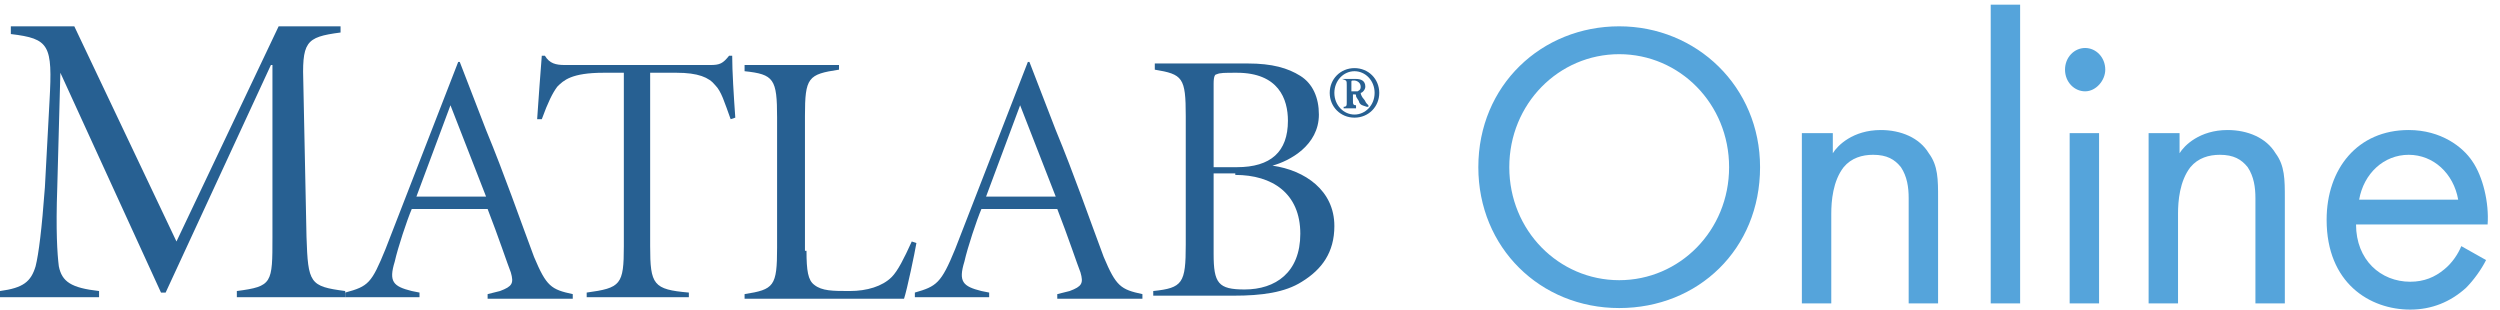 <?xml version="1.0" encoding="utf-8"?>
<!-- Generator: Adobe Illustrator 21.1.0, SVG Export Plug-In . SVG Version: 6.00 Build 0)  -->
<svg version="1.1" id="Layer_1" xmlns="http://www.w3.org/2000/svg" xmlns:xlink="http://www.w3.org/1999/xlink" x="0px" y="0px"
	 viewBox="0 0 161.5 20" style="enable-background:new 0 0 161.5 20;" xml:space="preserve">
<style type="text/css">
	.st0{fill:#276092;}
	.st1{fill:#55A4DB;}
</style>
<g>
	<path class="st0" d="M4.8,1.7l6.6,13.9l6.6-13.9H22v0.4c-2.3,0.3-2.5,0.6-2.4,3.5l0.2,9.7c0.1,3,0.2,3.2,2.5,3.5v0.4h-7v-0.4
		c2.3-0.3,2.3-0.5,2.3-3.5L17.6,4.2h-0.1l-6.8,14.7h-0.3L3.9,4.7H3.9l-0.2,7.4c-0.1,2.8,0,4.3,0.1,5.1c0.2,1,0.8,1.4,2.6,1.6v0.4H0
		v-0.4c1.5-0.2,2-0.6,2.3-1.6c0.2-0.8,0.4-2.4,0.6-5.1l0.3-5.6c0.2-3.6,0-4-2.5-4.3V1.7H4.8z"/>
	<path class="st0" d="M29.1,6.8L29.1,6.8l2.3,5.9h-4.5L29.1,6.8z M27.1,19.2v-0.3l-0.5-0.1c-1.2-0.3-1.5-0.6-1.1-1.9
		c0.2-0.9,0.8-2.7,1.1-3.4h4.9c0.7,1.8,1.3,3.6,1.5,4.1c0.2,0.7,0.1,0.9-0.7,1.2l-0.8,0.2v0.3h5.5v-0.3c-1.4-0.3-1.7-0.5-2.5-2.4
		c-0.9-2.4-1.9-5.3-3.1-8.2l-1.7-4.4L29.6,4l-4.7,12.1c-0.9,2.2-1.1,2.4-2.6,2.8v0.3H27.1z"/>
	<path class="st0" d="M45.9,4.2c0.6,0,0.8-0.1,1.2-0.6h0.2c0,1,0.1,2.6,0.2,4l-0.3,0.1c-0.4-1.1-0.6-1.8-1-2.2
		c-0.4-0.5-1.1-0.8-2.5-0.8H42v11.2c0,2.5,0.2,2.8,2.5,3v0.3h-6.6v-0.3c2.2-0.3,2.4-0.5,2.4-3V4.7H39c-2.1,0-2.6,0.5-3,0.9
		c-0.3,0.4-0.6,1-1,2.1h-0.3c0.1-1.4,0.2-2.9,0.3-4.1h0.2c0.3,0.5,0.7,0.6,1.3,0.6H45.9z"/>
	<path class="st0" d="M52.1,16.2c0,1.3,0.1,1.9,0.5,2.2c0.5,0.4,1.2,0.4,2.3,0.4c1.1,0,2.1-0.3,2.7-0.9c0.4-0.4,0.8-1.2,1.3-2.3
		l0.3,0.1c-0.1,0.6-0.6,3-0.8,3.6H48.1v-0.3c1.9-0.3,2.1-0.5,2.1-3V7.6c0-2.5-0.2-2.8-2.1-3V4.2h6.1v0.3c-2,0.3-2.2,0.5-2.2,3V16.2z
		"/>
	<path class="st0" d="M65.9,6.8L65.9,6.8l2.3,5.9h-4.5L65.9,6.8z M63.9,19.2v-0.3l-0.5-0.1c-1.2-0.3-1.5-0.6-1.1-1.9
		c0.2-0.9,0.8-2.7,1.1-3.4h4.9c0.7,1.8,1.3,3.6,1.5,4.1c0.2,0.7,0.1,0.9-0.7,1.2l-0.8,0.2v0.3h5.5v-0.3c-1.4-0.3-1.7-0.5-2.5-2.4
		c-0.9-2.4-1.9-5.3-3.1-8.2l-1.7-4.4L66.4,4l-4.7,12.1c-0.9,2.2-1.2,2.4-2.6,2.8v0.3H63.9z"/>
	<path class="st0" d="M78.4,5.4c0-0.5,0.1-0.6,0.2-0.6c0.2-0.1,0.5-0.1,1.3-0.1c2.7,0,3.3,1.7,3.3,3.1c0,2-1.1,3-3.3,3h-1.5V5.4z
		 M74.6,4.2v0.3c1.8,0.3,2,0.5,2,3v8.3c0,2.5-0.2,2.8-2.1,3v0.3h5.2c1.8,0,3.3-0.2,4.4-0.9c1.3-0.8,2.1-1.9,2.1-3.6
		c0-2.3-1.9-3.6-4-3.9v0c1.1-0.3,3-1.3,3-3.3c0-1.1-0.4-2-1.2-2.5c-0.8-0.5-1.8-0.8-3.4-0.8H74.6z M79.8,11.3c2.4,0,4.2,1.2,4.2,3.8
		c0,2.5-1.6,3.6-3.6,3.6c-1.7,0-2-0.4-2-2.3v-5.2H79.8z"/>
	<path class="st0" d="M87.5,4.6c0.7,0,1.3,0.6,1.3,1.4c0,0.8-0.6,1.4-1.3,1.4c-0.7,0-1.3-0.6-1.3-1.4C86.2,5.2,86.8,4.6,87.5,4.6z
		 M87.5,4.4c-0.9,0-1.6,0.7-1.6,1.6c0,0.9,0.7,1.6,1.6,1.6c0.9,0,1.6-0.7,1.6-1.6C89.1,5.1,88.4,4.4,87.5,4.4z M86.7,5.1L86.7,5.1
		C87,5.2,87,5.2,87,5.5v1.1c0,0.2,0,0.3-0.2,0.3v0.1h0.8V6.8c-0.2,0-0.2-0.1-0.2-0.3V6.1h0.1c0.1,0,0.1,0,0.1,0.1
		c0,0.1,0.2,0.3,0.2,0.4c0.1,0.2,0.2,0.2,0.5,0.3l0.1,0l0-0.1l0,0c0,0-0.1-0.1-0.1-0.1c-0.1-0.1-0.1-0.2-0.2-0.3
		c-0.1-0.1-0.2-0.3-0.2-0.4C88,6,88.2,5.8,88.2,5.6c0-0.4-0.3-0.5-0.6-0.5H86.7z M87.3,5.3c0-0.1,0-0.1,0.2-0.1
		c0.1,0,0.4,0.1,0.4,0.4c0,0.1,0,0.2-0.2,0.3c0,0-0.1,0-0.2,0h-0.2V5.3z"/>
</g>
<g>
	<path class="st1" d="M95.5,10.8c0-5.3,4.1-9.1,9.1-9.1s9.1,3.9,9.1,9.1c0,5.3-4,9.1-9.1,9.1S95.5,16,95.5,10.8z M97.5,10.8
		c0,4.1,3.2,7.3,7.1,7.3c3.9,0,7.1-3.2,7.1-7.3s-3.2-7.3-7.1-7.3C100.7,3.5,97.5,6.7,97.5,10.8z"/>
	<path class="st1" d="M116.5,8.6h1.9v1.3c0.3-0.5,1.3-1.5,3.1-1.5c1.3,0,2.5,0.5,3.1,1.5c0.6,0.8,0.6,1.7,0.6,2.9v6.8h-1.9v-6.8
		c0-0.7-0.1-1.4-0.5-2c-0.4-0.5-0.9-0.8-1.8-0.8c-0.7,0-1.4,0.2-1.9,0.8c-0.7,0.9-0.8,2.2-0.8,3v5.8h-1.9V8.6z"/>
	<path class="st1" d="M130.5,0.3v19.3h-1.9V0.3H130.5z"/>
	<path class="st1" d="M134.7,3.1c0.7,0,1.3,0.6,1.3,1.4c0,0.7-0.6,1.4-1.3,1.4s-1.3-0.6-1.3-1.4C133.4,3.7,134,3.1,134.7,3.1z
		 M135.6,8.6v11h-1.9v-11H135.6z"/>
	<path class="st1" d="M138.9,8.6h1.9v1.3c0.3-0.5,1.3-1.5,3.1-1.5c1.3,0,2.5,0.5,3.1,1.5c0.6,0.8,0.6,1.7,0.6,2.9v6.8h-1.9v-6.8
		c0-0.7-0.1-1.4-0.5-2c-0.4-0.5-0.9-0.8-1.8-0.8c-0.7,0-1.4,0.2-1.9,0.8c-0.7,0.9-0.8,2.2-0.8,3v5.8h-1.9V8.6z"/>
	<path class="st1" d="M160.6,16.8c-0.3,0.6-0.8,1.3-1.3,1.8c-1,0.9-2.2,1.4-3.6,1.4c-2.6,0-5.4-1.7-5.4-5.8c0-3.3,2-5.8,5.3-5.8
		c2.1,0,3.5,1.1,4.1,2c0.7,1,1.1,2.7,1,4.1h-8.5c0,2.3,1.6,3.7,3.5,3.7c0.9,0,1.6-0.3,2.2-0.8c0.5-0.4,0.9-1,1.1-1.5L160.6,16.8z
		 M158.8,12.9c-0.3-1.7-1.6-2.9-3.2-2.9c-1.6,0-2.9,1.2-3.2,2.9H158.8z"/>
</g>
</svg>
